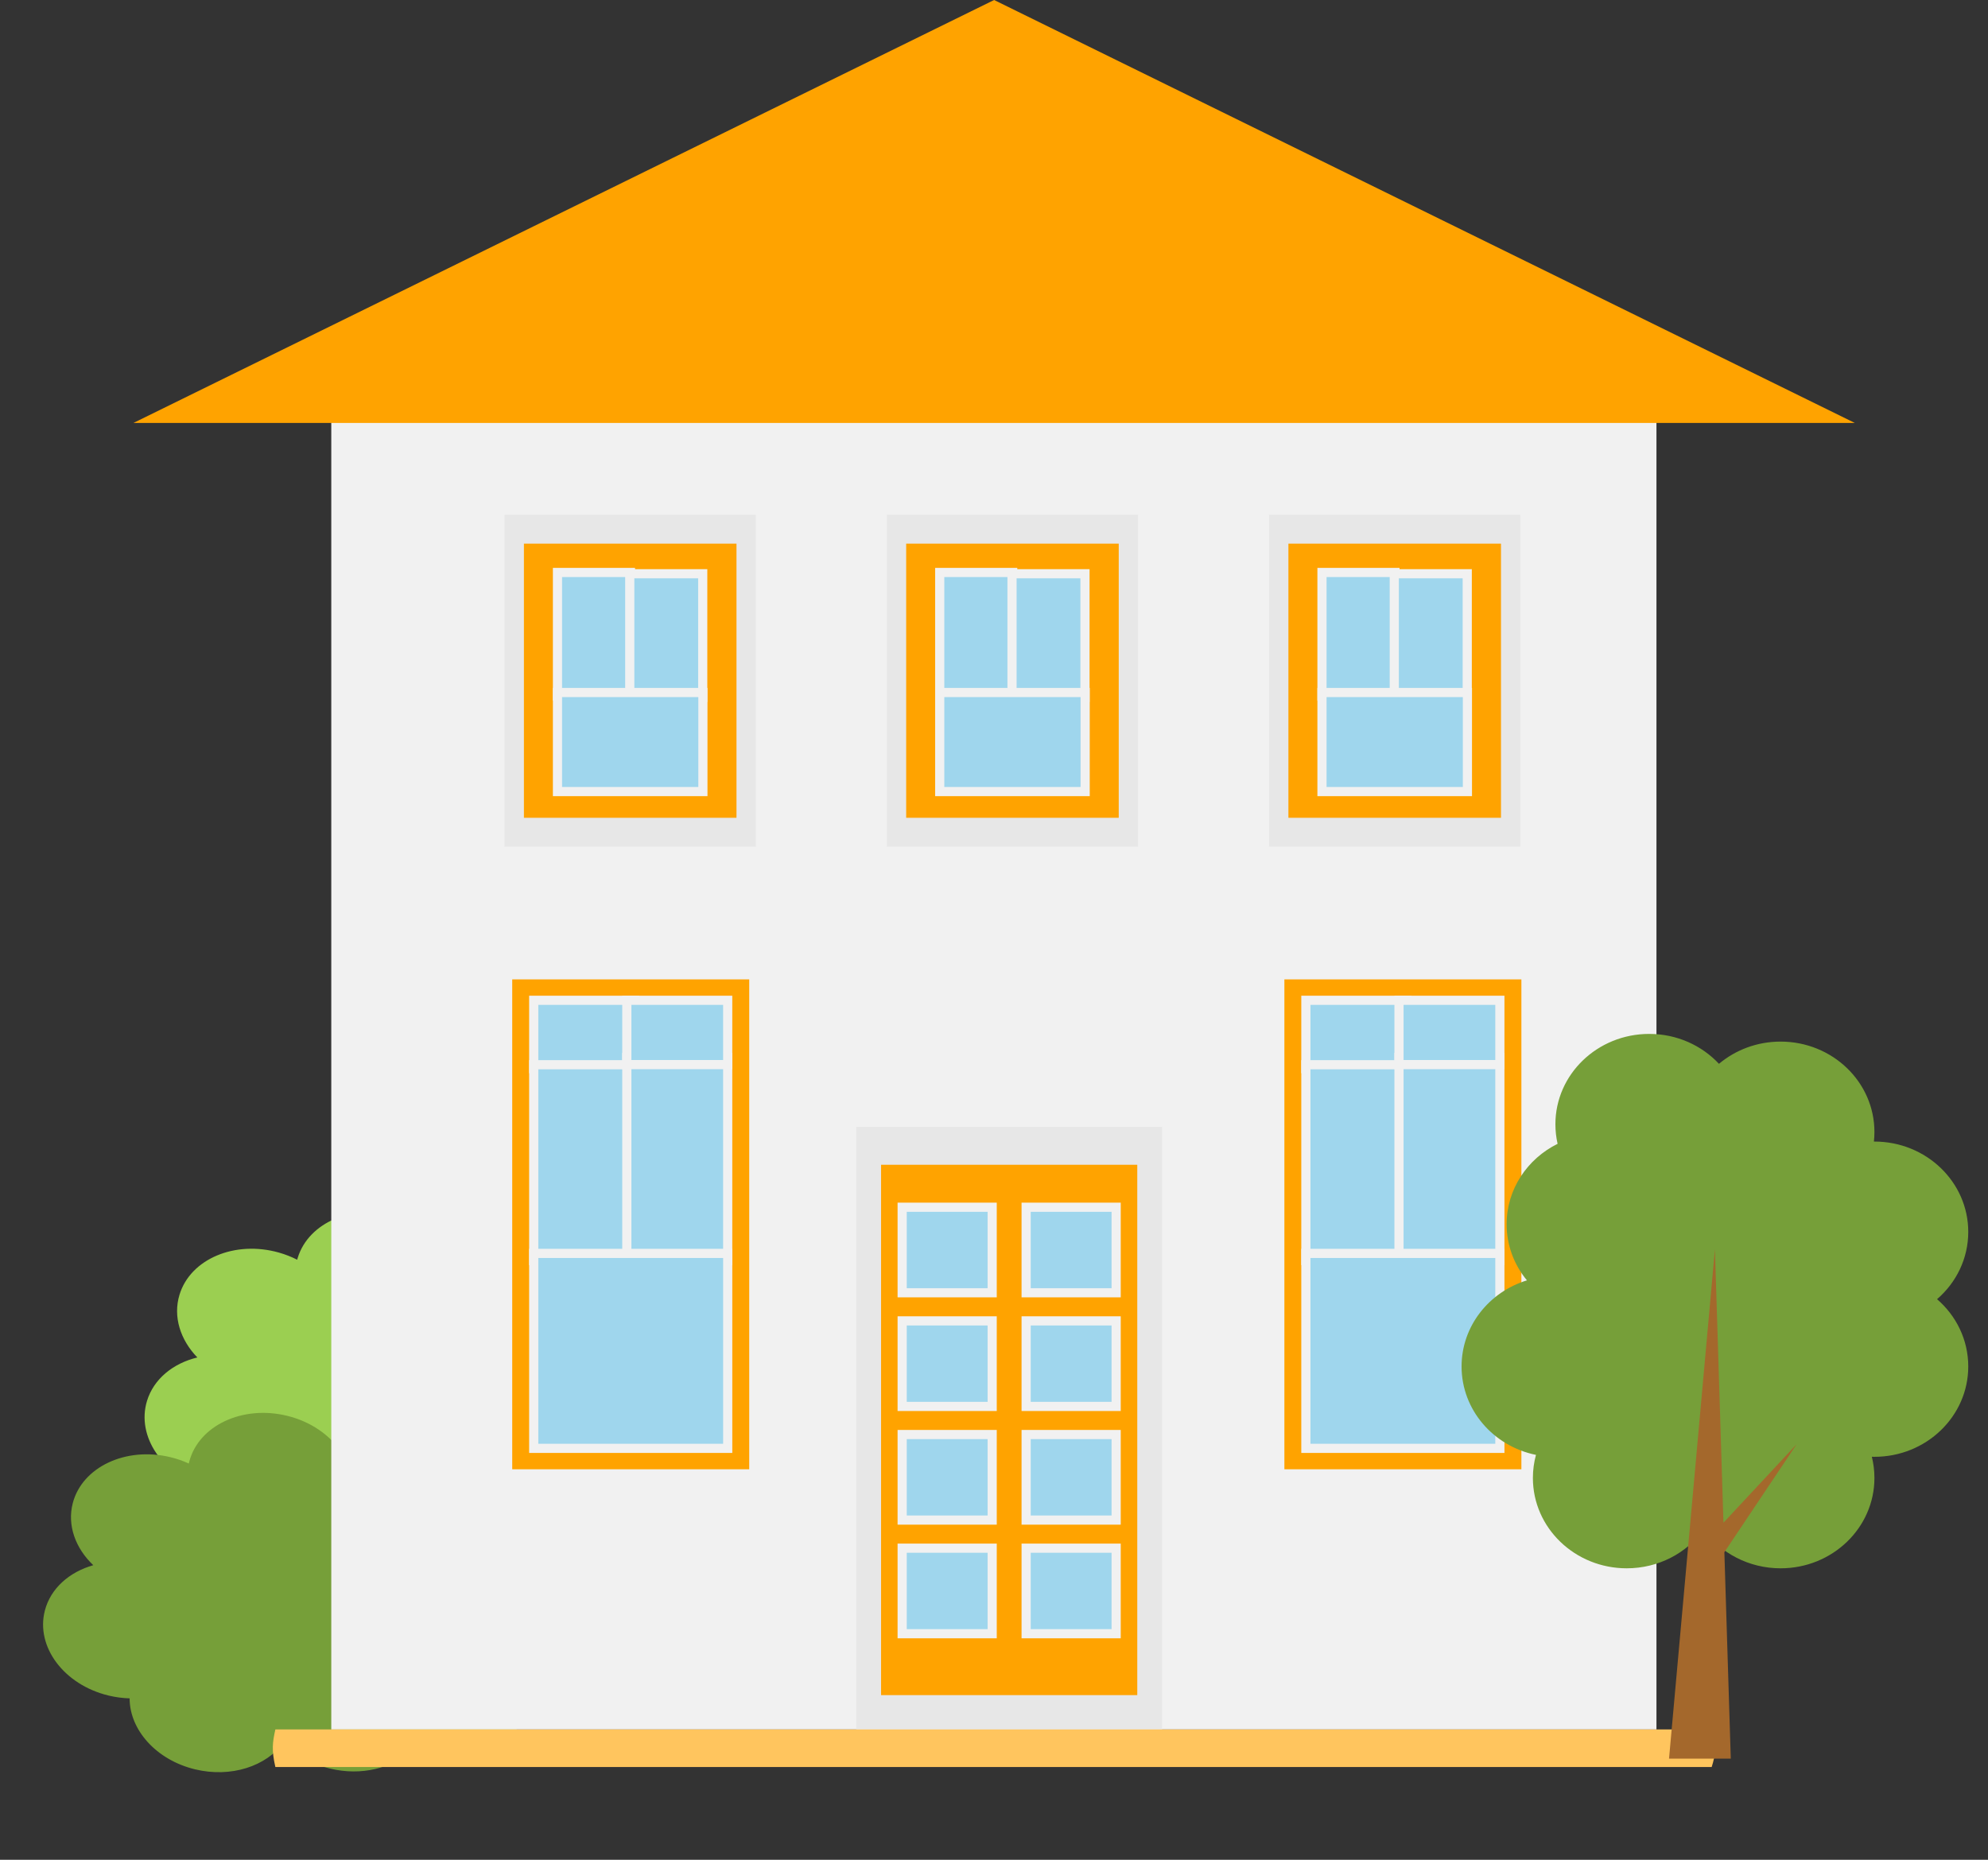 <svg width="217" height="203" viewBox="0 0 217 203" fill="none" xmlns="http://www.w3.org/2000/svg">
<rect x="0" y="0" width="217" height="203" fill="#333333" stroke="none"/>
<path fill-rule="evenodd" clip-rule="evenodd" d="M57.164 170.452C56.518 170.268 55.906 170.032 55.333 169.751C53.192 171.621 49.788 172.348 46.414 171.388C44.371 170.806 42.667 169.699 41.476 168.319C39.484 170.854 35.562 171.985 31.678 170.879C27.491 169.687 24.73 166.289 24.88 162.852C24.124 162.801 23.354 162.67 22.586 162.451C17.781 161.083 14.854 156.81 16.048 152.907C16.782 150.509 18.902 148.808 21.542 148.171C19.684 146.253 18.862 143.715 19.596 141.317C20.79 137.414 25.654 135.359 30.459 136.727C31.161 136.927 31.823 137.189 32.438 137.503C32.455 137.438 32.474 137.373 32.494 137.308C33.688 133.405 38.552 131.35 43.356 132.718C45.93 133.451 47.964 135.016 49.115 136.912C51.15 135.923 53.74 135.674 56.313 136.407C61.118 137.775 64.045 142.048 62.85 145.951L62.838 145.99C63.151 146.051 63.464 146.126 63.777 146.215C68.582 147.583 71.508 151.856 70.314 155.759C69.77 157.535 68.467 158.928 66.755 159.791C68.127 161.588 68.665 163.778 68.027 165.863C66.832 169.766 61.969 171.821 57.164 170.452Z" fill="#9BCF51"/>
<path fill-rule="evenodd" clip-rule="evenodd" d="M46.732 191.683C46.078 191.524 45.456 191.313 44.872 191.055C42.813 193.008 39.444 193.871 36.032 193.046C33.966 192.547 32.216 191.509 30.966 190.178C29.085 192.791 25.215 194.078 21.287 193.128C17.052 192.105 14.147 188.82 14.149 185.38C13.391 185.36 12.617 185.26 11.839 185.072C6.98 183.897 3.872 179.745 4.897 175.797C5.527 173.372 7.572 171.588 10.182 170.846C8.243 169.004 7.313 166.501 7.943 164.075C8.968 160.128 13.739 157.88 18.598 159.055C19.308 159.226 19.981 159.461 20.608 159.75C20.623 159.684 20.639 159.618 20.657 159.552C21.682 155.605 26.453 153.357 31.312 154.532C33.915 155.161 36.016 156.645 37.248 158.493C39.238 157.424 41.815 157.071 44.418 157.7C49.277 158.875 52.385 163.027 51.36 166.974L51.349 167.014C51.664 167.062 51.98 167.124 52.296 167.2C57.155 168.375 60.263 172.527 59.238 176.474C58.771 178.271 57.529 179.715 55.855 180.645C57.304 182.386 57.935 184.553 57.388 186.662C56.362 190.609 51.592 192.857 46.732 191.683Z" fill="#769F39"/>
<rect x="36.161" y="41.038" width="144.649" height="147.737" fill="#F1F1F1"/>
<path d="M108.513 0L202.465 46.168H14.561L108.513 0Z" fill="#FFA300"/>
<rect x="93.465" y="123.003" width="33.38" height="66.16" fill="#E7E7E7"/>
<rect x="96.172" y="127.138" width="27.967" height="57.89" fill="#FFA300"/>
<rect x="98.476" y="131.773" width="9.826" height="9.338" fill="#9FD6ED" stroke="#F1F1F1"/>
<rect x="112.008" y="131.773" width="9.826" height="9.338" fill="#9FD6ED" stroke="#F1F1F1"/>
<rect x="112.008" y="144.178" width="9.826" height="9.338" fill="#9FD6ED" stroke="#F1F1F1"/>
<rect x="98.476" y="144.178" width="9.826" height="9.338" fill="#9FD6ED" stroke="#F1F1F1"/>
<rect x="98.476" y="156.583" width="9.826" height="9.338" fill="#9FD6ED" stroke="#F1F1F1"/>
<rect x="112.008" y="156.583" width="9.826" height="9.338" fill="#9FD6ED" stroke="#F1F1F1"/>
<rect x="112.008" y="168.988" width="9.826" height="9.338" fill="#9FD6ED" stroke="#F1F1F1"/>
<rect x="98.476" y="168.988" width="9.826" height="9.338" fill="#9FD6ED" stroke="#F1F1F1"/>
<rect x="55.078" y="56.19" width="27.422" height="36.224" fill="#E7E7E7"/>
<rect x="57.188" y="59.34" width="23.203" height="29.924" fill="#FFA300"/>
<path d="M60.851 62.486H68.815V75.975H60.851V62.486Z" fill="#9FD6ED" stroke="#F1F1F1"/>
<path d="M68.742 62.626H76.707V76.116H68.742V62.626Z" fill="#9FD6ED" stroke="#F1F1F1"/>
<path d="M60.851 75.59H76.725V86.402H60.851V75.59Z" fill="#9FD6ED" stroke="#F1F1F1"/>
<rect x="96.803" y="56.19" width="27.422" height="36.224" fill="#E7E7E7"/>
<rect x="98.913" y="59.34" width="23.203" height="29.924" fill="#FFA300"/>
<path d="M102.576 62.486H110.541V75.975H102.576V62.486Z" fill="#9FD6ED" stroke="#F1F1F1"/>
<path d="M110.467 62.626H118.432V76.116H110.467V62.626Z" fill="#9FD6ED" stroke="#F1F1F1"/>
<path d="M102.576 75.59H118.451V86.402H102.576V75.59Z" fill="#9FD6ED" stroke="#F1F1F1"/>
<rect x="138.528" y="56.19" width="27.422" height="36.224" fill="#E7E7E7"/>
<rect x="140.637" y="59.34" width="23.203" height="29.924" fill="#FFA300"/>
<path d="M144.301 62.486H152.266V75.975H144.301V62.486Z" fill="#9FD6ED" stroke="#F1F1F1"/>
<path d="M152.192 62.626H160.157V76.116H152.192V62.626Z" fill="#9FD6ED" stroke="#F1F1F1"/>
<path d="M144.301 75.59H160.176V86.402H144.301V75.59Z" fill="#9FD6ED" stroke="#F1F1F1"/>
<rect x="55.912" y="106.903" width="25.87" height="53.473" fill="#FFA300"/>
<path d="M58.258 109.185H69.269V116.642H58.258V109.185Z" fill="#9FD6ED" stroke="#F1F1F1"/>
<path d="M58.258 116.218H69.269V137.596H58.258V116.218Z" fill="#9FD6ED" stroke="#F1F1F1"/>
<path d="M68.421 115.424H79.432V137.596H68.421V115.424Z" fill="#9FD6ED" stroke="#F1F1F1"/>
<path d="M58.258 136.813H79.433V158.093H58.258V136.813Z" fill="#9FD6ED" stroke="#F1F1F1"/>
<path d="M68.421 109.185H79.432V116.206H68.421V109.185Z" fill="#9FD6ED" stroke="#F1F1F1"/>
<rect x="140.197" y="106.903" width="25.87" height="53.473" fill="#FFA300"/>
<path d="M142.543 109.185H153.554V116.642H142.543V109.185Z" fill="#9FD6ED" stroke="#F1F1F1"/>
<path d="M142.543 116.218H153.554V137.596H142.543V116.218Z" fill="#9FD6ED" stroke="#F1F1F1"/>
<path d="M152.707 115.424H163.718V137.596H152.707V115.424Z" fill="#9FD6ED" stroke="#F1F1F1"/>
<path d="M142.543 136.813H163.718V158.093H142.543V136.813Z" fill="#9FD6ED" stroke="#F1F1F1"/>
<path d="M152.707 109.185H163.718V116.206H152.707V109.185Z" fill="#9FD6ED" stroke="#F1F1F1"/>
<path d="M30.058 188.775H186.837C187.346 190.67 187.272 191.526 186.837 192.878H30.058C29.634 191.021 29.745 190.19 30.058 188.775Z" fill="#FFC55E"/>
<path fill-rule="evenodd" clip-rule="evenodd" d="M169.78 122.716C169.78 123.449 169.863 124.164 170.02 124.851C166.716 126.487 164.455 129.803 164.455 133.627C164.455 135.943 165.284 138.072 166.672 139.755C162.535 141.022 159.538 144.751 159.538 149.154C159.538 153.901 163.021 157.865 167.66 158.805C167.44 159.609 167.323 160.453 167.323 161.324C167.323 166.771 171.908 171.186 177.565 171.186C181.04 171.186 184.111 169.519 185.963 166.971C187.815 169.519 190.886 171.186 194.361 171.186C200.018 171.186 204.603 166.771 204.603 161.324C204.603 160.528 204.505 159.754 204.32 159.012C204.414 159.015 204.509 159.016 204.603 159.016C210.26 159.016 214.845 154.601 214.845 149.154C214.845 146.237 213.53 143.616 211.439 141.81C213.53 140.005 214.845 137.384 214.845 134.466C214.845 129.02 210.26 124.605 204.603 124.605L204.546 124.605C204.584 124.26 204.603 123.91 204.603 123.556C204.603 118.109 200.018 113.694 194.361 113.694C191.786 113.694 189.434 114.609 187.634 116.119C185.76 114.115 183.044 112.855 180.022 112.855C174.365 112.855 169.78 117.27 169.78 122.716Z" fill="#769F39"/>
<path fill-rule="evenodd" clip-rule="evenodd" d="M182.183 191.959L187.193 136.355L188.123 166.21L196.116 157.634L188.223 169.428L188.924 191.959H182.183Z" fill="#A4682C"/>
</svg>
